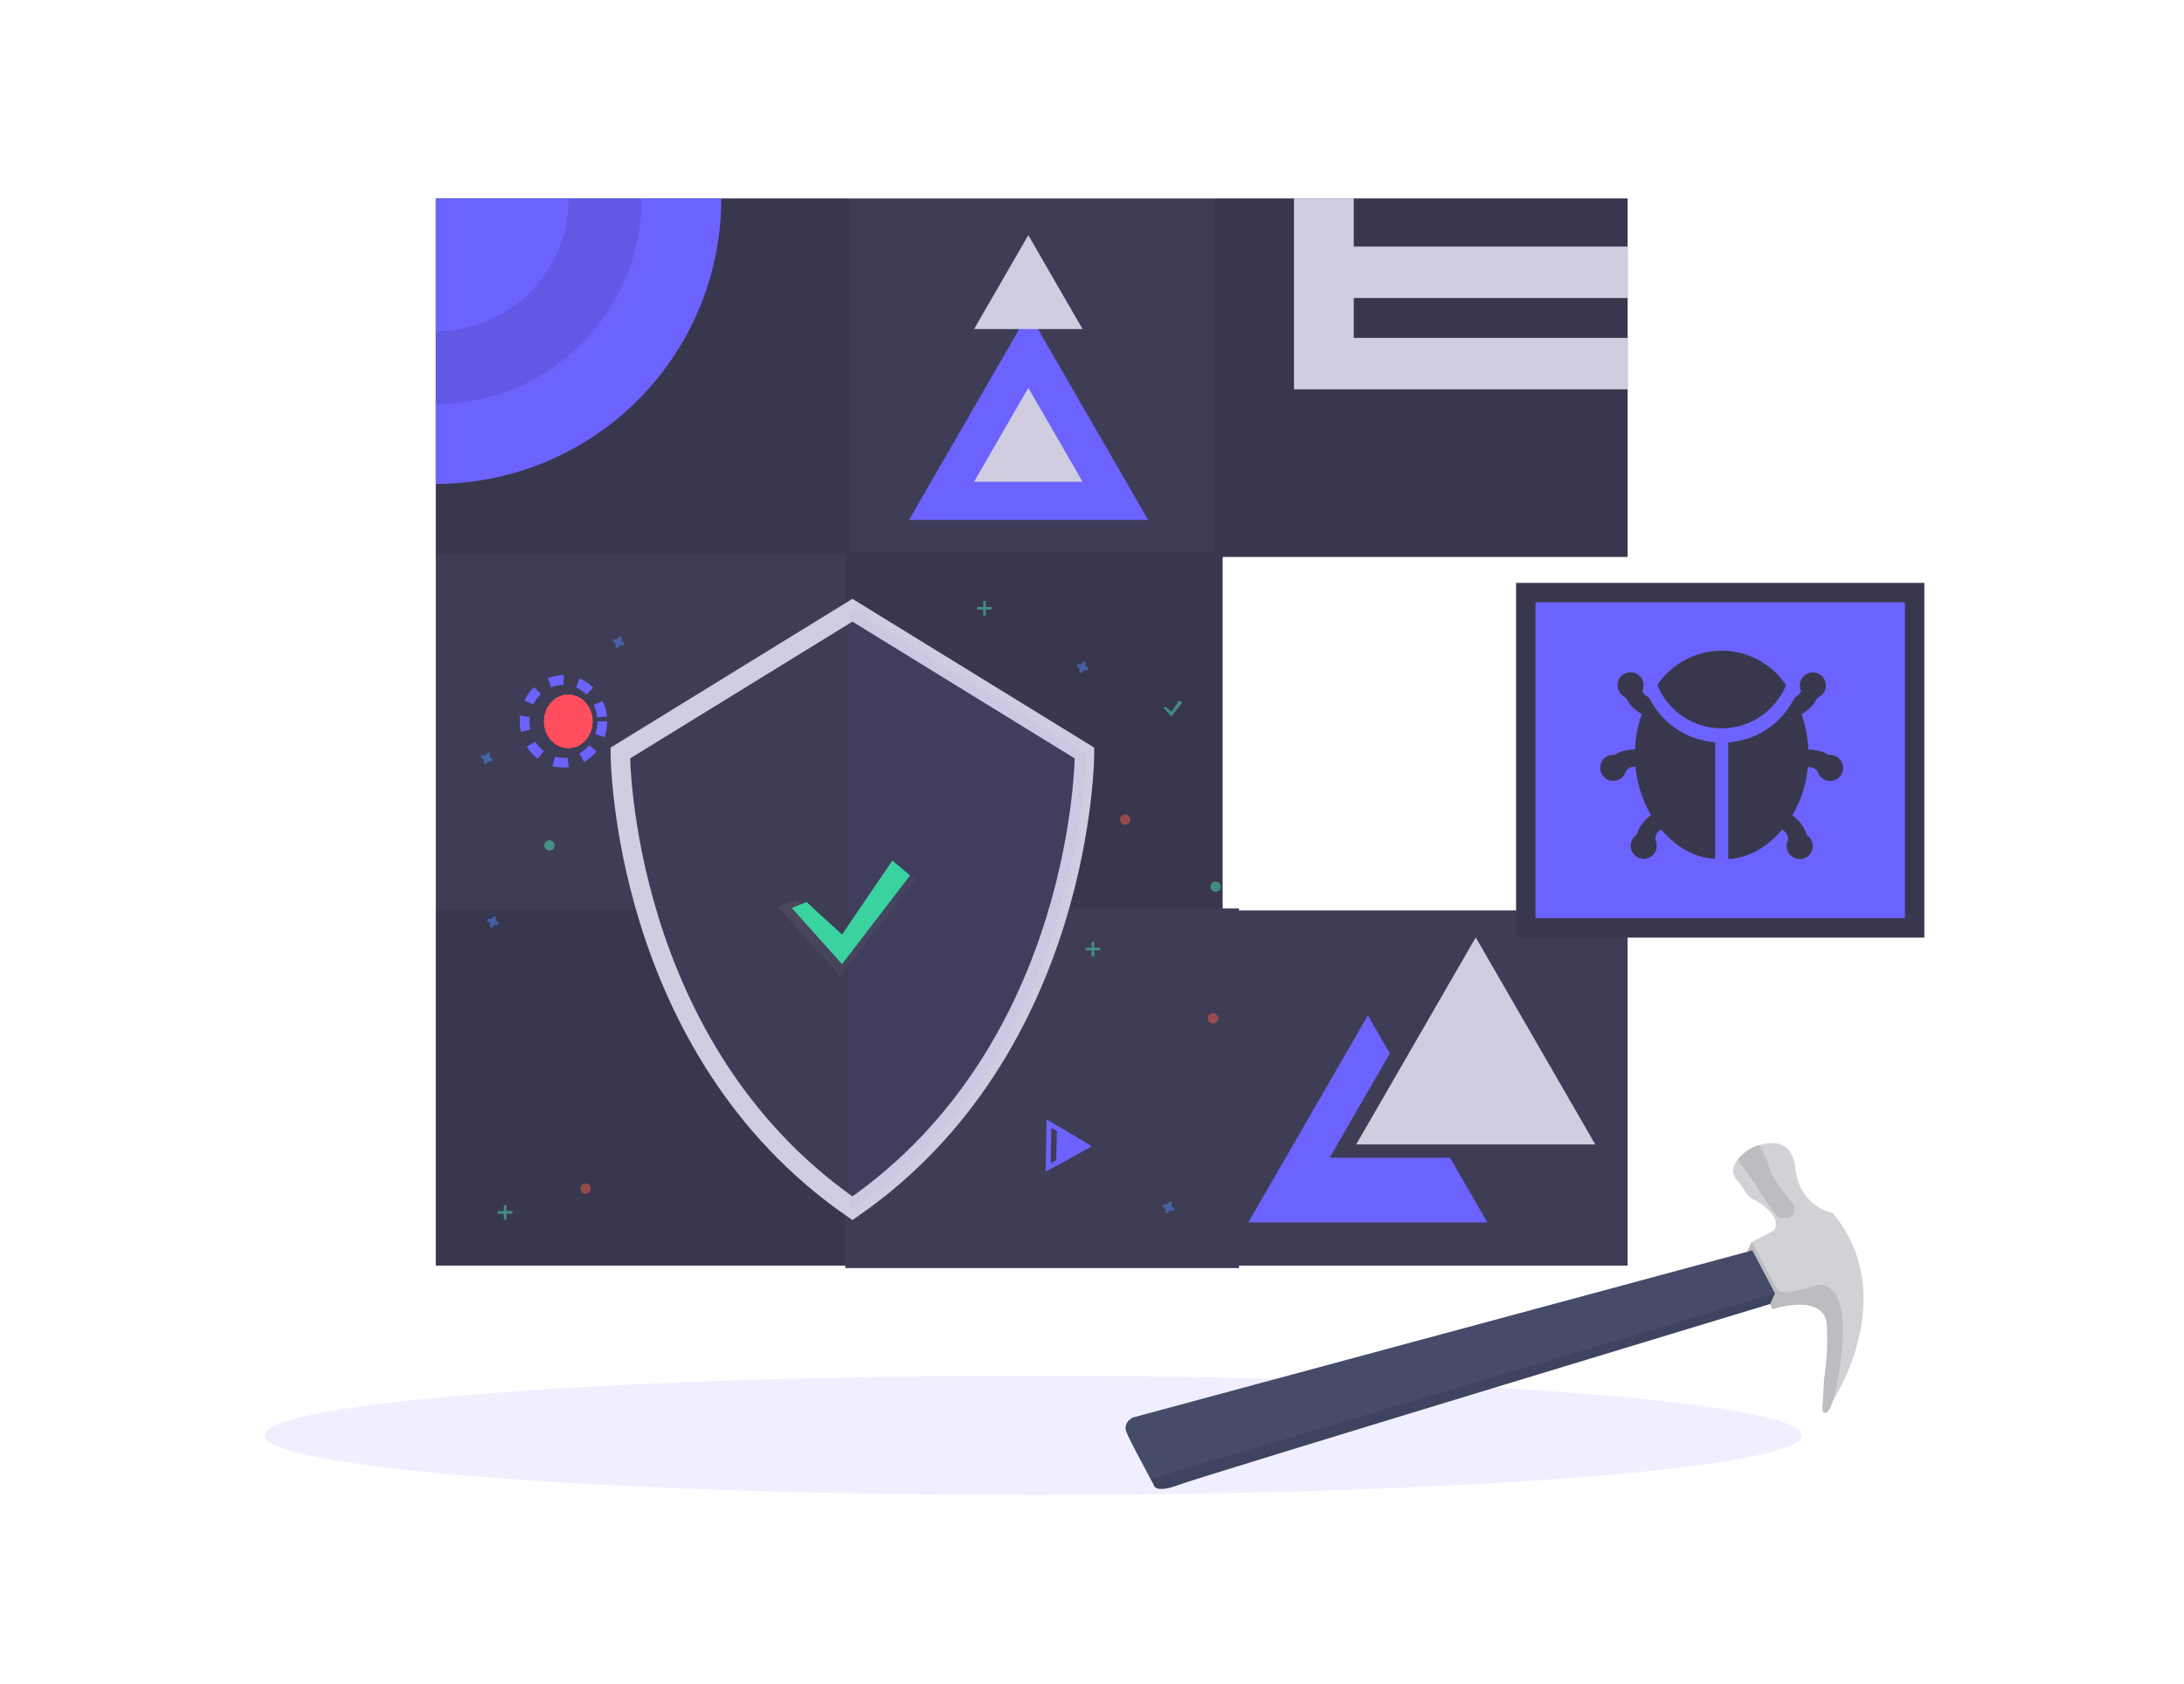 <svg xmlns="http://www.w3.org/2000/svg" xmlns:xlink="http://www.w3.org/1999/xlink" width="450" height="347" viewBox="0 0 450 347">
  <defs>
    <clipPath id="clip-path">
      <rect id="矩形_3679" data-name="矩形 3679" width="450" height="347" transform="translate(280 2445)" fill="none" stroke="#707070" stroke-width="1"/>
    </clipPath>
    <linearGradient id="linear-gradient" y1="0.5" x2="1" y2="0.5" gradientUnits="objectBoundingBox">
      <stop offset="0" stop-color="gray" stop-opacity="0.251"/>
      <stop offset="0.535" stop-color="gray" stop-opacity="0.122"/>
      <stop offset="1" stop-color="gray" stop-opacity="0.102"/>
    </linearGradient>
  </defs>
  <g id="蒙版组_126" data-name="蒙版组 126" transform="translate(-280 -2445)" clip-path="url(#clip-path)">
    <g id="组_3069" data-name="组 3069" transform="translate(-234.102 -1097.102)">
      <path id="路径_10633" data-name="路径 10633" d="M162.115,146.724V73.875h83.452V0H0V219.916H245.567V146.724Z" transform="translate(603.896 3583)" fill="#3f3d56"/>
      <path id="路径_10634" data-name="路径 10634" d="M245.567,73.875V0H160.405V72.849H85.162V0H0V73.875H76.953v72.849H0v73.191H162.8V146.724h-.684V73.875Z" transform="translate(603.896 3583)" opacity="0.1"/>
      <path id="路径_10635" data-name="路径 10635" d="M110.956,117.983a58.828,58.828,0,0,1-58.825,58.827V117.983Z" transform="translate(551.766 3465.017)" fill="#6c63ff"/>
      <path id="路径_10636" data-name="路径 10636" d="M79.491,117.983a27.362,27.362,0,0,1-27.36,27.361v15.049a42.411,42.411,0,0,0,42.41-42.408Z" transform="translate(551.766 3465.017)" opacity="0.1"/>
      <path id="路径_10637" data-name="路径 10637" d="M585.745,20.521V9.918H529.312V0H517V39.332h68.745v-10.6H529.312V20.521Z" transform="translate(263.718 3583)" fill="#d0cde1"/>
      <path id="路径_10639" data-name="路径 10639" d="M579.114,445.263l12.315,21.331,12.316,21.331H554.483L566.8,466.594Z" transform="translate(239.055 3290.024)" fill="#d0cde1"/>
      <path id="路径_10640" data-name="路径 10640" d="M530.873,521.586H506.242l12.316-21.331.086-.148-4.529-7.844L501.8,513.594l-12.316,21.331h49.262l-7.7-13.339Z" transform="translate(281.824 3259.099)" fill="#6c63ff"/>
      <g id="组_2999" data-name="组 2999" transform="translate(701.407 3590.56)">
        <path id="路径_10643" data-name="路径 10643" d="M700.114,289.263l12.315,21.331,12.316,21.331H675.483L687.8,310.594Z" transform="translate(-675.483 -273.24)" fill="#6c63ff"/>
        <path id="路径_10644" data-name="路径 10644" d="M725.835,334.415l5.586,9.677,5.587,9.676H714.661l5.587-9.676Z" transform="translate(-701.261 -302.949)" fill="#d0cde1"/>
        <path id="路径_10645" data-name="路径 10645" d="M725.835,242.415l5.586,9.677,5.587,9.676H714.661l5.587-9.676Z" transform="translate(-701.261 -242.415)" fill="#d0cde1"/>
      </g>
      <ellipse id="椭圆_639" data-name="椭圆 639" cx="158.398" cy="12.299" rx="158.398" ry="12.299" transform="translate(568.602 3825.605)" fill="#6c63ff" opacity="0.1"/>
      <g id="组_3001" data-name="组 3001" transform="translate(828.484 3664.221)">
        <rect id="矩形_2838" data-name="矩形 2838" width="80.118" height="69.102" transform="translate(0 0)" fill="#6c63ff" stroke="#39374d" stroke-width="4"/>
        <g id="组_3000" data-name="组 3000" transform="translate(15.329 11.981)">
          <path id="路径_10725" data-name="路径 10725" d="M544.293,336.643a15.959,15.959,0,0,0-26.513,0,14.312,14.312,0,0,0,26.513,0Z" transform="translate(-506.004 -329.57)" fill="#39374d"/>
          <path id="路径_10726" data-name="路径 10726" d="M496.332,346.618a3.429,3.429,0,0,1-.658-.374,2.639,2.639,0,0,1-.725-.938,2.684,2.684,0,1,0-4.382.651,2.989,2.989,0,0,0,.636.512,1.848,1.848,0,0,1,.714.748,5.4,5.4,0,0,0,1.241,1.63,10.849,10.849,0,0,0,1.7,1.2,24.792,24.792,0,0,0-1.4,7.312,10.11,10.11,0,0,0-2.849.46,4.593,4.593,0,0,0-1.32.658,3.182,3.182,0,0,0-.325-.022,2.688,2.688,0,1,0,2.516,3.634,1.716,1.716,0,0,1,1.387-1.122,6.274,6.274,0,0,1,.692-.045,24.074,24.074,0,0,0,3.2,9.97,7.843,7.843,0,0,0-2.972,4.06,1.118,1.118,0,0,0-.213.153,2.545,2.545,0,0,0-.314.292,2.684,2.684,0,1,0,4.5.879,1.761,1.761,0,0,1,.437-1.9,7.545,7.545,0,0,1,.636-.546c3.032,3.54,6.639,5.81,11.144,6.079v-24.02A16.58,16.58,0,0,1,496.332,346.618Zm37.321,11.858a2.972,2.972,0,0,0-.325.022,5.067,5.067,0,0,0-1.32-.658,10.041,10.041,0,0,0-2.849-.46,25.33,25.33,0,0,0-1.4-7.309,10.837,10.837,0,0,0,1.7-1.2,5.826,5.826,0,0,0,1.286-1.708,1.578,1.578,0,0,1,.662-.654h0a2.684,2.684,0,1,0-3.738-1.185,2.547,2.547,0,0,1-.725.938,7.015,7.015,0,0,1-.658.482,16.465,16.465,0,0,1-13.638,9.155v24.042c4.486-.269,8.116-2.55,11.144-6.079.235.187.434.355.6.512a1.817,1.817,0,0,1,.471,1.955,2.684,2.684,0,1,0,4.516-.871,2.551,2.551,0,0,0-.314-.292c-.123-.1-.213-.153-.213-.153a7.736,7.736,0,0,0-2.991-4.06,24.075,24.075,0,0,0,3.2-9.97,5.947,5.947,0,0,1,.662.045,1.794,1.794,0,0,1,1.439,1.122,2.684,2.684,0,0,0,5.178-.815,2.725,2.725,0,0,0-2.688-2.864Z" transform="translate(-486.279 -337.007)" fill="#39374d"/>
        </g>
      </g>
      <g id="组_2998" data-name="组 2998" transform="matrix(-0.995, -0.105, 0.105, -0.995, 892.563, 3863.659)">
        <g id="组_2998-2" data-name="组 2998" transform="translate(0 0)">
          <path id="路径_10730" data-name="路径 10730" d="M28.806,45.907c-2.31-2.307-2.588-3.324-3.975-3.783s-6.379-3.043-4.811-5.909l4.218-2.786.123-.082.645-1.939L18.627,20.052s-10.515,4.808-11.546-2.3S6.7,8.692,6.426,4.9,6.517,0,5.591,0,4.3,2.494,4.3,2.494s-.058.114-.161.327C2.764,5.681-6.574,26.673,8.383,41.1c0,0,6.928.456,8.6,8.4,1.151,5.491,5.176,5.018,7.851,3.9a8.873,8.873,0,0,0,2.4-1.411,11.823,11.823,0,0,0,1.72-2.045C29.714,48.743,30.129,47.233,28.806,45.907Z" transform="translate(0 29.983)" fill="#d0d2d5"/>
          <path id="路径_10731" data-name="路径 10731" d="M20.869,33.347l.646-1.939L15.135,20.052S4.62,24.859,3.589,17.747,3.212,8.692,2.935,4.9,3.025,0,2.1,0,.808,2.494.808,2.494s-.058.114-.161.327C.183,6.373-2.171,27.149,6.364,26.045c0,0,6.925-3.236,8.032-1.945.876,1.022,4.767,6.9,6.35,9.315Z" transform="translate(3.492 29.983)" opacity="0.1"/>
          <path id="路径_10732" data-name="路径 10732" d="M12.72,11.079,8.5,6.285S3.6-.269,2.588.009a4.744,4.744,0,0,1-.926.108A1.8,1.8,0,0,0,.494,3.148C2.164,4.9,5.243,8.228,5.444,8.967a51.022,51.022,0,0,0,3.143,5.564,8.873,8.873,0,0,0,2.4-1.411,11.822,11.822,0,0,0,1.732-2.042Z" transform="translate(16.232 68.868)" opacity="0.1"/>
          <path id="路径_10733" data-name="路径 10733" d="M129.843,10.988c-.716-1.431-4.381-6.8-5.985-9.145l-.751-1.1s-.292-1.939-5.079.464S.762,51.068.762,51.068L0,53.358l5.55,8.31,123.28-47.63S130.769,12.837,129.843,10.988Z" transform="translate(18.443 0)" fill="#454b69"/>
        </g>
        <path id="路径_10734" data-name="路径 10734" d="M123.858,1.843l-.751-1.1s-.292-1.939-5.079.464S.762,51.068.762,51.068L0,53.358Z" transform="translate(18.443 0)" opacity="0.1"/>
      </g>
      <rect id="矩形_2872" data-name="矩形 2872" width="81.119" height="74.109" transform="translate(688.278 3729.317)" fill="#3f3d56"/>
      <rect id="矩形_2873" data-name="矩形 2873" width="84.124" height="73.107" transform="translate(604.154 3656.209)" fill="#3f3d56"/>
      <g id="组_3066" data-name="组 3066" transform="translate(613.237 3665.954)">
        <g id="组_3066-2" data-name="组 3066" transform="translate(0)">
          <path id="路径_10624" data-name="路径 10624" d="M325.483,108.468a.652.652,0,0,1-.363-.788.317.317,0,0,0,.014-.072h0a.327.327,0,0,0-.587-.217h0a.311.311,0,0,0-.036.064.652.652,0,0,1-.788.363.314.314,0,0,0-.072-.014h0a.327.327,0,0,0-.217.587h0a.312.312,0,0,0,.064.036.652.652,0,0,1,.363.788.312.312,0,0,0-.014.072h0a.327.327,0,0,0,.587.217h0a.316.316,0,0,0,.036-.064.652.652,0,0,1,.787-.363.313.313,0,0,0,.072.014h0a.327.327,0,0,0,.217-.587h0A.314.314,0,0,0,325.483,108.468Z" transform="translate(-296.174 -99.964)" fill="#4d8af0" opacity="0.5"/>
          <path id="路径_10625" data-name="路径 10625" d="M179.483,433.468a.652.652,0,0,1-.363-.788.315.315,0,0,0,.014-.072h0a.327.327,0,0,0-.587-.217h0a.314.314,0,0,0-.036.064.652.652,0,0,1-.788.363.314.314,0,0,0-.072-.014h0a.327.327,0,0,0-.217.587h0a.308.308,0,0,0,.064.036.652.652,0,0,1,.363.788.311.311,0,0,0-.014.072h0a.327.327,0,0,0,.587.217h0a.31.31,0,0,0,.036-.064.652.652,0,0,1,.788-.363.3.3,0,0,0,.072.014h0a.327.327,0,0,0,.217-.587h0A.31.31,0,0,0,179.483,433.468Z" transform="translate(-176.064 -367.332)" fill="#4d8af0" opacity="0.5"/>
          <circle id="椭圆_634" data-name="椭圆 634" cx="1.064" cy="1.064" r="1.064" transform="translate(131.646 43.977)" fill="#f55f44" opacity="0.5"/>
          <circle id="椭圆_635" data-name="椭圆 635" cx="1.064" cy="1.064" r="1.064" transform="translate(20.463 120.05)" fill="#f55f44" opacity="0.5"/>
          <circle id="椭圆_636" data-name="椭圆 636" cx="1.064" cy="1.064" r="1.064" transform="translate(149.734 84.939)" fill="#f55f44" opacity="0.5"/>
          <path id="路径_10626" data-name="路径 10626" d="M864.484,137.468a.652.652,0,0,1-.363-.787.32.32,0,0,0,.014-.072h0a.327.327,0,0,0-.587-.217h0a.311.311,0,0,0-.036.064.652.652,0,0,1-.788.363.315.315,0,0,0-.072-.014h0a.327.327,0,0,0-.216.587h0a.311.311,0,0,0,.064.036.651.651,0,0,1,.363.788.3.3,0,0,0-.014.072h0a.327.327,0,0,0,.587.217h0a.313.313,0,0,0,.036-.064.652.652,0,0,1,.787-.363.315.315,0,0,0,.072.014h0a.327.327,0,0,0,.216-.587h0a.313.313,0,0,0-.064-.036Z" transform="translate(-739.595 -123.821)" fill="#4d8af0" opacity="0.5"/>
          <path id="路径_10627" data-name="路径 10627" d="M964.483,765.468a.652.652,0,0,1-.363-.787.312.312,0,0,0,.014-.072h0a.327.327,0,0,0-.587-.216h0a.306.306,0,0,0-.036.064.651.651,0,0,1-.787.363.318.318,0,0,0-.072-.014h0a.327.327,0,0,0-.217.587h0a.325.325,0,0,0,.064.036.651.651,0,0,1,.363.787.3.3,0,0,0-.014.072h0a.327.327,0,0,0,.587.216h0a.3.3,0,0,0,.036-.064.651.651,0,0,1,.787-.363.318.318,0,0,0,.072.014h0a.327.327,0,0,0,.217-.587h0A.308.308,0,0,0,964.483,765.468Z" transform="translate(-821.862 -640.46)" fill="#4d8af0" opacity="0.5"/>
          <path id="路径_10628" data-name="路径 10628" d="M172.483,243.468a.652.652,0,0,1-.363-.787.314.314,0,0,0,.014-.072h0a.327.327,0,0,0-.587-.217h0a.314.314,0,0,0-.036.064.652.652,0,0,1-.788.363.312.312,0,0,0-.072-.014h0a.327.327,0,0,0-.217.587h0a.314.314,0,0,0,.064.036.652.652,0,0,1,.363.788.313.313,0,0,0-.014.072h0a.327.327,0,0,0,.587.217h0a.313.313,0,0,0,.036-.064.652.652,0,0,1,.787-.363.313.313,0,0,0,.072.014h0a.327.327,0,0,0,.217-.587h0A.317.317,0,0,0,172.483,243.468Z" transform="translate(-170.305 -211.025)" fill="#4d8af0" opacity="0.5"/>
          <circle id="椭圆_637" data-name="椭圆 637" cx="1.064" cy="1.064" r="1.064" transform="translate(13.015 49.297)" fill="#47e6b1" opacity="0.5"/>
          <circle id="椭圆_638" data-name="椭圆 638" cx="1.064" cy="1.064" r="1.064" transform="translate(150.266 57.808)" fill="#47e6b1" opacity="0.5"/>
          <g id="组_2979" data-name="组 2979" transform="translate(102.21)" opacity="0.5">
            <rect id="矩形_2828" data-name="矩形 2828" width="0.532" height="3.015" transform="translate(1.241)" fill="#47e6b1"/>
            <rect id="矩形_2829" data-name="矩形 2829" width="0.532" height="3.015" transform="translate(3.015 1.241) rotate(90)" fill="#47e6b1"/>
          </g>
          <g id="组_2981" data-name="组 2981" transform="translate(3.439 124.483)" opacity="0.5">
            <rect id="矩形_2832" data-name="矩形 2832" width="0.532" height="3.015" transform="translate(1.241)" fill="#47e6b1"/>
            <rect id="矩形_2833" data-name="矩形 2833" width="0.532" height="3.015" transform="translate(3.015 1.241) rotate(90)" fill="#47e6b1"/>
          </g>
          <g id="组_2982" data-name="组 2982" transform="translate(124.553 70.221)" opacity="0.5">
            <rect id="矩形_2834" data-name="矩形 2834" width="0.532" height="3.015" transform="translate(1.241)" fill="#47e6b1"/>
            <rect id="矩形_2835" data-name="矩形 2835" width="0.532" height="3.015" transform="translate(3.015 1.241) rotate(90)" fill="#47e6b1"/>
          </g>
          <path id="路径_10629" data-name="路径 10629" d="M793.4,116.833l1.143,1.047,1.619-2.38.571.476-2.19,2.857-1.619-1.809Z" transform="translate(-652.316 -95.019)" fill="#47e6b1" opacity="0.5"/>
          <path id="路径_10630" data-name="路径 10630" d="M379.823,76.854,332,106.285s0,60.7,47.825,93.811c47.825-33.11,47.825-93.811,47.825-93.811Z" transform="translate(-303.325 -74.949)" fill="#3f3d56" stroke="#d0cde1" stroke-width="4"/>
          <path id="路径_10631" data-name="路径 10631" d="M599.517,76.854l-.818.5V199.523c.271.192.543.384.818.574,47.825-33.11,47.825-93.811,47.825-93.811Z" transform="translate(-522.734 -74.949)" fill="#6c63ff" opacity="0.04"/>
          <g id="组_2983" data-name="组 2983" transform="translate(61.163 53.686)" opacity="0.7">
            <path id="路径_10622" data-name="路径 10622" d="M348.678,310.609l9.016,8.265L368.87,302.75l4.508,3.757-15.685,19.88-12.772-14.275Z" transform="translate(-344.921 -302.75)" fill="url(#linear-gradient)"/>
          </g>
          <path id="路径_10632" data-name="路径 10632" d="M363.968,310.283l7.313,6.7,10.361-15.237L385.3,304.8l-14.018,18.284L360.921,311.5Z" transform="translate(-296.921 -248.242)" fill="#3ad29f"/>
          <g id="组_2986" data-name="组 2986" transform="matrix(-0.875, 0.485, -0.485, -0.875, 125.76, 112.366)">
            <path id="多边形_6" data-name="多边形 6" d="M4.17,0,8.34,7.114H0Z" transform="translate(8.34 7.114) rotate(180)" fill="#6c63ff"/>
            <g id="多边形_7" data-name="多边形 7" transform="translate(10.793 9.321) rotate(180)" fill="none">
              <path d="M5.4,0l5.4,9.321H0Z" stroke="none"/>
              <path d="M 5.397 1.996 L 1.734 8.321 L 9.059 8.321 L 5.397 1.996 M 5.397 -2.86102294921875e-06 L 10.793 9.321 L 9.5367431640625e-07 9.321 L 5.397 -2.86102294921875e-06 Z" stroke="none" fill="#6c63ff"/>
            </g>
          </g>
          <g id="组_2987" data-name="组 2987" transform="translate(7.942 15.292)">
            <g id="椭圆_259" data-name="椭圆 259" transform="translate(5.007 4.006)" fill="#ff4f5e" stroke="#ff4f5e" stroke-width="1.5">
              <ellipse cx="5.007" cy="5.508" rx="5.007" ry="5.508" stroke="none"/>
              <ellipse cx="5.007" cy="5.508" rx="4.257" ry="4.758" fill="none"/>
            </g>
            <g id="椭圆_260" data-name="椭圆 260" transform="translate(0 0)" fill="none" stroke="#6c63ff" stroke-width="2" stroke-dasharray="3">
              <ellipse cx="9.013" cy="9.514" rx="9.013" ry="9.514" stroke="none"/>
              <ellipse cx="9.013" cy="9.514" rx="8.013" ry="8.514" fill="none"/>
            </g>
          </g>
        </g>
      </g>
    </g>
  </g>
</svg>
